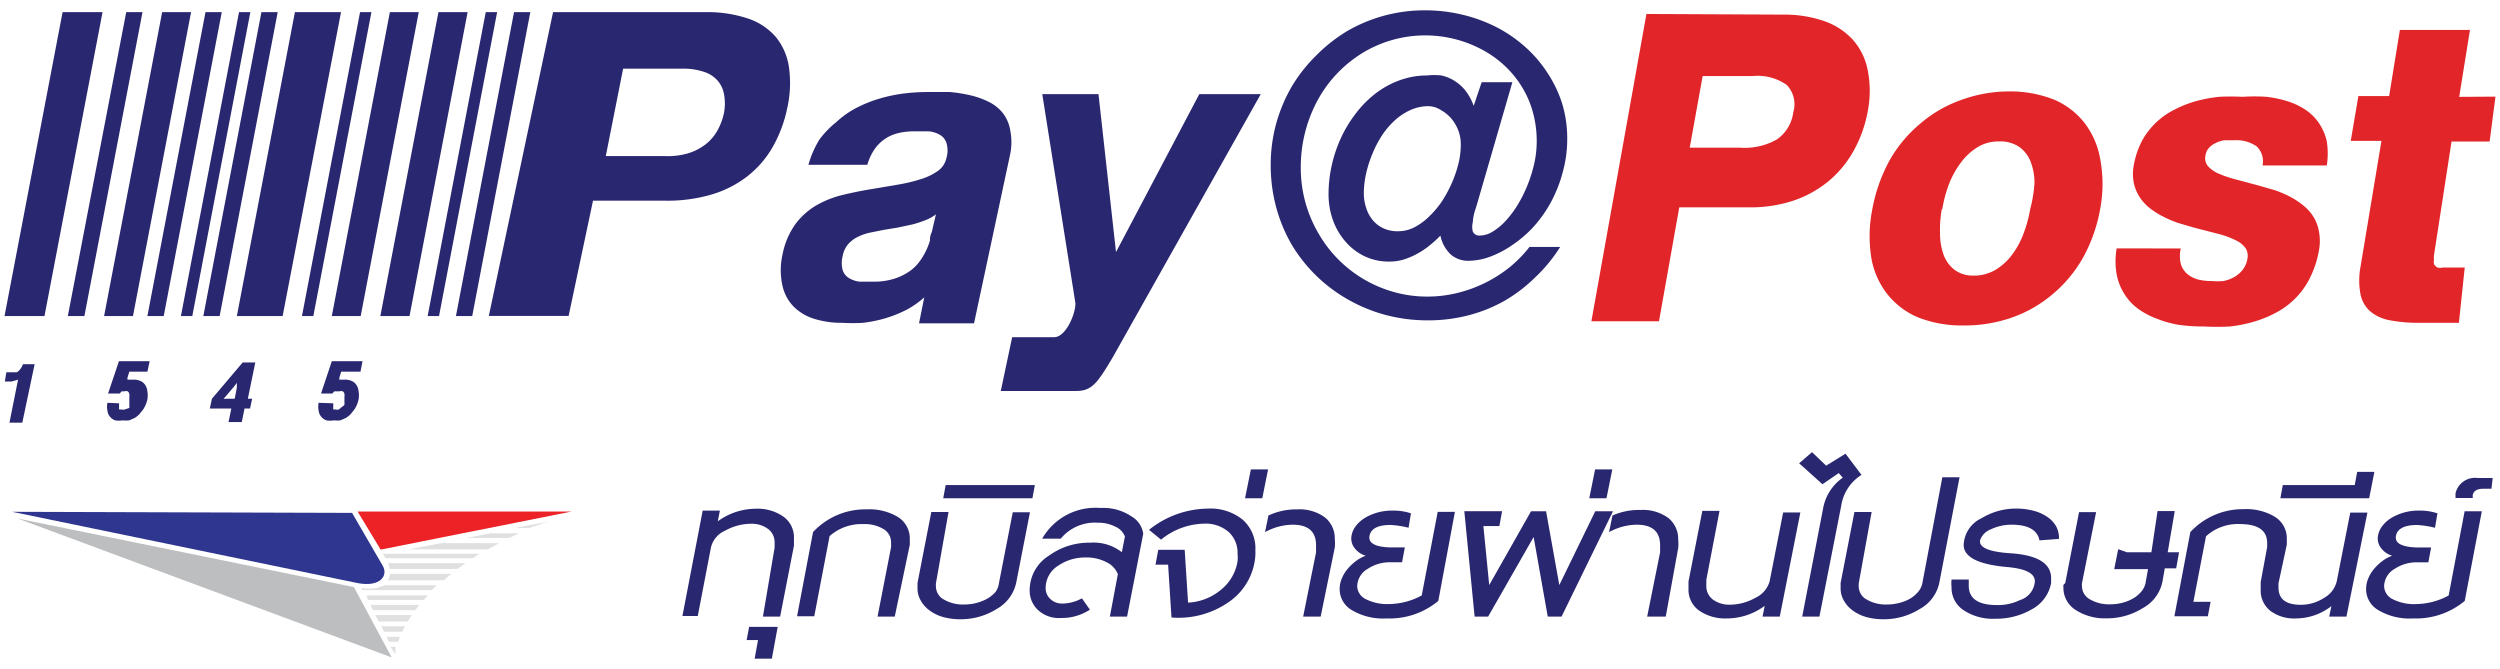 <svg xmlns="http://www.w3.org/2000/svg" viewBox="0 0 672.67 180"><defs><style>.cls-1{fill:#2a2771;}.cls-2{fill:#e22528;}.cls-3{fill:#2e368f;}.cls-4{fill:#ec2227;}.cls-5{fill:#bdbec0;}.cls-6{fill:#c5c5c7;opacity:0.53;isolation:isolate;}</style></defs><title>Counter_Edited</title><g id="Layer_15" data-name="Layer 15"><g id="Pay_Post" data-name="Pay Post"><polygon class="cls-1" points="1.22 85.04 16.84 3.27 27.59 3.27 11.97 85.04 1.22 85.04"/><polygon class="cls-1" points="18.25 85.04 33.96 3.27 38.34 3.27 22.71 85.04 18.25 85.04"/><polygon class="cls-1" points="28.01 85.04 43.63 3.27 51.41 3.27 35.78 85.04 28.01 85.04"/><polygon class="cls-1" points="102.34 85.04 117.97 3.27 125.82 3.27 110.19 85.04 102.34 85.04"/><polygon class="cls-1" points="89.28 85.04 104.9 3.27 112.67 3.27 97.05 85.04 89.28 85.04"/><polygon class="cls-1" points="39.66 85.04 55.29 3.27 59.67 3.27 44.05 85.04 39.66 85.04"/><polygon class="cls-1" points="122.68 85.04 138.31 3.27 142.69 3.27 127.06 85.04 122.68 85.04"/><polygon class="cls-1" points="54.71 85.04 70.34 3.27 74.72 3.27 59.1 85.04 54.71 85.04"/><polygon class="cls-1" points="63.73 85.04 79.35 3.27 91.76 3.27 76.05 85.04 63.73 85.04"/><polygon class="cls-1" points="48.68 85.04 64.31 3.27 67.36 3.27 51.74 85.04 48.68 85.04"/><polygon class="cls-1" points="115.07 85.04 130.7 3.27 133.76 3.27 118.13 85.04 115.07 85.04"/><polygon class="cls-1" points="81.25 85.04 96.88 3.27 99.94 3.27 84.31 85.04 81.25 85.04"/><path class="cls-1" d="M397.44,54.86,396.77,57a12.73,12.73,0,0,0-.49,2.81,5.2,5.2,0,0,0,0,2.48,1.9,1.9,0,0,0,2,1.08,6.51,6.51,0,0,0,3.39-1.08,16.08,16.08,0,0,0,3.48-2.89,28,28,0,0,0,3.22-4.3A36.3,36.3,0,0,0,411,49.82,38.11,38.11,0,0,0,412.82,44a27.75,27.75,0,0,0,.66-6,29.24,29.24,0,0,0-1.16-8.27,26.37,26.37,0,0,0-3.23-7,27.23,27.23,0,0,0-4.87-5.62A28.77,28.77,0,0,0,398.1,13a32.49,32.49,0,0,0-31.75,1.41,34,34,0,0,0-11.91,12.73A37.79,37.79,0,0,0,350,45.1a34.69,34.69,0,0,0,4.71,17.61,33.65,33.65,0,0,0,5.29,7,34,34,0,0,0,15,8.85,33,33,0,0,0,9,1.24,33.56,33.56,0,0,0,7.86-.91A36.2,36.2,0,0,0,406,72.06a33.86,33.86,0,0,0,5.54-5.62h8.26A42.09,42.09,0,0,1,413,74.7,41.15,41.15,0,0,1,404.71,81,40.43,40.43,0,0,1,395,84.87a43.14,43.14,0,0,1-10.67,1.33A44.2,44.2,0,0,1,373,84.79a42.59,42.59,0,0,1-10.17-4.13,41.45,41.45,0,0,1-15.21-14.72,42,42,0,0,1-4.22-10.09,43.3,43.3,0,0,1-1.49-11.49,41.63,41.63,0,0,1,1.49-11.16,42.19,42.19,0,0,1,4.22-10,41.38,41.38,0,0,1,6.53-8.27,42.49,42.49,0,0,1,8.27-6.53,41.39,41.39,0,0,1,21-5.62,42.57,42.57,0,0,1,10,1.16,41.27,41.27,0,0,1,9.1,3.3,37.33,37.33,0,0,1,7.77,5.3,34.16,34.16,0,0,1,6,6.94,33.34,33.34,0,0,1,4,8.27,32.13,32.13,0,0,1,1.4,9.59,32.91,32.91,0,0,1-1.24,9.1,36.21,36.21,0,0,1-3.31,8.26,34.48,34.48,0,0,1-4.71,6.54,32.8,32.8,0,0,1-5.54,4.71,26.61,26.61,0,0,1-6,3.14,17.15,17.15,0,0,1-5.71,1.08,7.14,7.14,0,0,1-4.79-1.66,9.62,9.62,0,0,1-2.82-5.12A28.11,28.11,0,0,1,384.7,66a20.33,20.33,0,0,1-3.3,2.23,19.55,19.55,0,0,1-3.64,1.58,13.06,13.06,0,0,1-4,.57,15,15,0,0,1-6.53-1.4,15.66,15.66,0,0,1-5.13-3.89,18.11,18.11,0,0,1-3.39-5.7,20.53,20.53,0,0,1-1.24-7,35.62,35.62,0,0,1,.83-7.77,36.73,36.73,0,0,1,2.48-7.44,34.17,34.17,0,0,1,4-6.62,28.62,28.62,0,0,1,5.29-5.37,24.05,24.05,0,0,1,6.45-3.56A21.7,21.7,0,0,1,384,20.3a17.33,17.33,0,0,1,3.81,0,11.25,11.25,0,0,1,3.47,1.4,11.93,11.93,0,0,1,3,2.65,14.52,14.52,0,0,1,2.24,4.13l2.15-6.36h8.26Zm-13-26.29a11.82,11.82,0,0,0-5,1.07,16.14,16.14,0,0,0-4.21,2.81,21.54,21.54,0,0,0-3.48,4.14,29.45,29.45,0,0,0-2.56,5,30.59,30.59,0,0,0-1.65,5.29,24.5,24.5,0,0,0-.58,5,12.68,12.68,0,0,0,.66,4.14,9.54,9.54,0,0,0,1.82,3.3,8.05,8.05,0,0,0,2.89,2.15,8.91,8.91,0,0,0,3.81.75,9.51,9.51,0,0,0,4.46-1.08,16.46,16.46,0,0,0,4.05-3A24.6,24.6,0,0,0,388.09,54a33.74,33.74,0,0,0,2.65-5,31.86,31.86,0,0,0,1.74-5.21,21.69,21.69,0,0,0,.57-4.88,10.49,10.49,0,0,0-.66-3.8,11.18,11.18,0,0,0-1.9-3.23,10,10,0,0,0-2.73-2.23A6.49,6.49,0,0,0,384.46,28.57Z"/><path class="cls-2" d="M479.54,3.93a33.08,33.08,0,0,1,11.25,1.73,18.78,18.78,0,0,1,7.77,5.05,17.44,17.44,0,0,1,4,8.27,28.6,28.6,0,0,1,0,10.91,34.28,34.28,0,0,1-3.89,10.83A28.77,28.77,0,0,1,491.7,49a30,30,0,0,1-9.6,5.13,36.63,36.63,0,0,1-11.9,1.65H451.84l-5.46,30.67H428.19L443,3.76Zm-11.41,35.8a17.5,17.5,0,0,0,10-2.23,10.46,10.46,0,0,0,4.38-7.28,7.53,7.53,0,0,0-1.74-7.36,13.67,13.67,0,0,0-9.18-2.4H458.13l-3.48,19.27Z"/><path class="cls-2" d="M503.77,56.35A43.68,43.68,0,0,1,508.4,43.2a35.71,35.71,0,0,1,8.27-9.92A34.24,34.24,0,0,1,527.41,27a37.76,37.76,0,0,1,12.74-2.4,32.42,32.42,0,0,1,12.4,2.15A20.64,20.64,0,0,1,560.82,33a22.14,22.14,0,0,1,4.3,9.92,36.33,36.33,0,0,1,0,13.15,42.55,42.55,0,0,1-4.63,13.23,35.57,35.57,0,0,1-8.27,9.92,34.37,34.37,0,0,1-10.83,6.2,38.23,38.23,0,0,1-13,2.15,32,32,0,0,1-12.24-2.15,20.84,20.84,0,0,1-8.27-6.2,21.8,21.8,0,0,1-4.38-9.92A37,37,0,0,1,503.77,56.35Zm18.68,0A33.29,33.29,0,0,0,522,63,17.14,17.14,0,0,0,523,68.67a9,9,0,0,0,3,4,8.27,8.27,0,0,0,4.88,1.49,11.49,11.49,0,0,0,5.79-1.41,15.36,15.36,0,0,0,4.46-3.88,22.2,22.2,0,0,0,3.22-5.71,35.65,35.65,0,0,0,1.91-6.86,36.28,36.28,0,0,0,1.15-7,15.63,15.63,0,0,0-1-5.7,8.73,8.73,0,0,0-3.06-4.05,9.07,9.07,0,0,0-5.54-1.49,10.6,10.6,0,0,0-5.62,1.49,15.68,15.68,0,0,0-4.46,4.05,24,24,0,0,0-3.23,5.7,34.89,34.89,0,0,0-1.9,7Z"/><path class="cls-2" d="M586.78,66.85a9,9,0,0,0,0,4.13,5.67,5.67,0,0,0,1.74,2.73,7.52,7.52,0,0,0,2.89,1.49,14.15,14.15,0,0,0,3.72.41,15,15,0,0,0,3.14,0,9.64,9.64,0,0,0,2.9-1.07,8.16,8.16,0,0,0,2.31-2,6.58,6.58,0,0,0,1.24-3,3.78,3.78,0,0,0-.49-2.73,6.46,6.46,0,0,0-2.48-2.07,24.08,24.08,0,0,0-4.55-1.73l-6.78-1.74-4.22-1.24a30.58,30.58,0,0,1-4.13-1.74A21.54,21.54,0,0,1,578.43,56a12.11,12.11,0,0,1-2.73-3,11.21,11.21,0,0,1-1.57-3.8,12.49,12.49,0,0,1,0-4.72,22.79,22.79,0,0,1,2.32-6.78,20.2,20.2,0,0,1,8.76-8.26,29.83,29.83,0,0,1,5.71-2.24,38.25,38.25,0,0,1,6.2-1.15,59.8,59.8,0,0,1,6.28,0,49.58,49.58,0,0,1,6.45,0,30.33,30.33,0,0,1,5.79,1.24,19.08,19.08,0,0,1,4.79,2.31A13.4,13.4,0,0,1,624,33.2a14,14,0,0,1,2.07,4.88,21.07,21.07,0,0,1,0,6.44H608.78a5.53,5.53,0,0,0-1.66-5.2,9.74,9.74,0,0,0-6-1.58h-2.65a8.74,8.74,0,0,0-2.32.75,5.9,5.9,0,0,0-1.81,1.32,3.8,3.8,0,0,0-.91,2,3.29,3.29,0,0,0,.66,2.89,8.22,8.22,0,0,0,3,2.07,31.47,31.47,0,0,0,4.72,1.57l5.87,1.57,4.3,1.24a28.21,28.21,0,0,1,4.13,1.74,22,22,0,0,1,3.64,2.39,12.25,12.25,0,0,1,2.73,3.06,11.38,11.38,0,0,1,1.49,4,14.25,14.25,0,0,1,0,5,27.6,27.6,0,0,1-2.4,7.36,21.18,21.18,0,0,1-9,9.34,30.82,30.82,0,0,1-6,2.48,38.14,38.14,0,0,1-6.61,1.33,65.6,65.6,0,0,1-6.87,0,49.87,49.87,0,0,1-6.69-.42,29,29,0,0,1-5.79-1.57,21.85,21.85,0,0,1-5.13-2.64,14.51,14.51,0,0,1-3.8-4,15,15,0,0,1-2.15-5.38,20.19,20.19,0,0,1,0-7Z"/><path class="cls-2" d="M671.45,26l-1.57,12.08H659.63l-4.72,30.59a5.14,5.14,0,0,0,0,1.24,2.83,2.83,0,0,0,0,1.16,2.48,2.48,0,0,0,.91.91,2.9,2.9,0,0,0,1.49,0h5.87l-1.57,14.88H650.78a40.47,40.47,0,0,1-7.61-.66,11.52,11.52,0,0,1-5.29-2.32,8.24,8.24,0,0,1-2.73-4.63,19.82,19.82,0,0,1,0-7.52l5.62-33.82h-8.26l2.06-12.07h8.27l2.89-17.78h18.86l-2.9,18Z"/><path class="cls-1" d="M189.65,3.27A34.44,34.44,0,0,1,201.31,5a17,17,0,0,1,7.53,5.05,16.62,16.62,0,0,1,3.47,8.26,30.65,30.65,0,0,1-.5,10.84,35.91,35.91,0,0,1-4.05,10.66,26.85,26.85,0,0,1-6.86,7.77,29.11,29.11,0,0,1-9.59,4.8A42.06,42.06,0,0,1,179,54H159.56L153,85H131.53L148.81,3.27ZM178.9,42a19.45,19.45,0,0,0,6.21-.74,14.49,14.49,0,0,0,4.71-2.4A12.36,12.36,0,0,0,193,35.18a16.72,16.72,0,0,0,1.82-4.88,13.8,13.8,0,0,0,0-4.88,7.56,7.56,0,0,0-1.73-3.72,8.23,8.23,0,0,0-3.73-2.39,17.42,17.42,0,0,0-5.87-.83H167.66L163,42Z"/><path class="cls-1" d="M248.69,80a23.54,23.54,0,0,1-5,3.47A33.65,33.65,0,0,1,238,85.7a36.64,36.64,0,0,1-5.79,1.16,47.9,47.9,0,0,1-5.62,0,24.57,24.57,0,0,1-7.52-1.08,13.3,13.3,0,0,1-5.54-3.3,11.59,11.59,0,0,1-3-5.63,19.18,19.18,0,0,1,0-8.26A21,21,0,0,1,214,60.32a19.08,19.08,0,0,1,5.54-5,26.4,26.4,0,0,1,6.95-2.81c2.48-.6,5-1.13,7.61-1.57l7.36-1.24a44.08,44.08,0,0,0,6.28-1.49,16,16,0,0,0,4.63-2.23,5.78,5.78,0,0,0,2.31-3.56,7.1,7.1,0,0,0,0-3.88A3.92,3.92,0,0,0,253,36.34a7.4,7.4,0,0,0-3.06-1h-4a17.79,17.79,0,0,0-4.3.49,10.77,10.77,0,0,0-6.37,4.38,14.4,14.4,0,0,0-1.9,4.14H217.52a26.31,26.31,0,0,1,3-6.86A25.46,25.46,0,0,1,225,32.87a24.68,24.68,0,0,1,5.37-3.81,34.87,34.87,0,0,1,6.12-2.48,41.72,41.72,0,0,1,6.53-1.4,52.42,52.42,0,0,1,6.62-.42h5.87a37.8,37.8,0,0,1,5.7.91,22.61,22.61,0,0,1,5,1.82,11,11,0,0,1,3.72,3.06,10.37,10.37,0,0,1,1.9,4.55,16.19,16.19,0,0,1,0,6.28L262.08,87h-14.8Zm3.14-22.33A10.77,10.77,0,0,1,249,59.24a27.91,27.91,0,0,1-3.56,1.16l-3.88.83-4,.66-3.64.74a13.62,13.62,0,0,0-3.22,1.16,8.25,8.25,0,0,0-2.48,1.9,6.71,6.71,0,0,0-1.49,3.23,7.33,7.33,0,0,0,0,3.72,3.89,3.89,0,0,0,1.65,2.15,7.25,7.25,0,0,0,2.9,1H235a18,18,0,0,0,5.46-.75,15.15,15.15,0,0,0,4.05-1.9,11.57,11.57,0,0,0,2.81-2.64,16.86,16.86,0,0,0,1.82-3,15.68,15.68,0,0,0,1.08-2.81,4.6,4.6,0,0,1,.49-2.23Z"/><path class="cls-1" d="M299.37,96.2c-4.05,6.86-5.62,9-9.75,9H269.28l3.06-14.47h11.32c3.06,0,5.71-6.11,5.71-9.09l-8.93-56.31h15.13l4.71,42.5h0l22.41-42.5h16.54Z"/><path class="cls-1" d="M4.86,102.15l-1.74.5H1.3l.41-2.48H4.52a2.89,2.89,0,0,0,.91-.83A4.8,4.8,0,0,0,6.18,98H9.32L6,113.73H2.54Z"/><path class="cls-1" d="M32.06,108.52a4.1,4.1,0,0,0,0,1,1.47,1.47,0,0,0,0,.66h.66a1.47,1.47,0,0,0,.83,0l1.24-.41a3.84,3.84,0,0,0,0-.83,9.55,9.55,0,0,0,0-1.07,8.17,8.17,0,0,0,0-1,2.78,2.78,0,0,0,0-.91,1.17,1.17,0,0,0-.42-.66,1.42,1.42,0,0,0-.91,0h-.74l-.5.58H29.08L32,97.19h8.26L39.67,100H34.79l-.5,1.66v.49h1.57a4.35,4.35,0,0,1,2.07.42,3.08,3.08,0,0,1,1.24,1.16,4.12,4.12,0,0,1,.5,1.65,6.57,6.57,0,0,1,0,2,8.77,8.77,0,0,1-.42,1.41,8.14,8.14,0,0,1-.74,1.4l-1,1.25a6.58,6.58,0,0,1-1.24,1l-1.49.66a6.34,6.34,0,0,1-1.74,0,6,6,0,0,1-2.07,0,3.3,3.3,0,0,1-1.4-1,3,3,0,0,1-.66-1.57,5.19,5.19,0,0,1,0-2.15Z"/><path class="cls-1" d="M65.3,97.52h3.39l-2,9.76h1.16l-.58,2.65H65.79l-.74,3.63H61.49l.75-3.63H56.45l.58-2.65Zm-2.15,9.76.58-3V103l-.67.91-2.89,3.39Z"/><path class="cls-1" d="M89.69,108.52a4.1,4.1,0,0,0,0,1,1.47,1.47,0,0,0,0,.66h.66a1.47,1.47,0,0,0,.83,0l.66-.57a4.07,4.07,0,0,0,.83-.67,9.55,9.55,0,0,0,0-1.07,8.18,8.18,0,0,0,0-1,2.78,2.78,0,0,0,0-.91,1.17,1.17,0,0,0-.42-.66,1.42,1.42,0,0,0-.91,0h-1.4l-.5.58H86.38l2.9-8.69h8.26L97,100h-5.2l-.5,1.66v.49h1.41a4.31,4.31,0,0,1,2.06.42A3.08,3.08,0,0,1,96,103.73a4.12,4.12,0,0,1,.5,1.65,6.57,6.57,0,0,1,0,2,9.89,9.89,0,0,1-.41,1.41,9,9,0,0,1-.75,1.4l-1,1.25a6.58,6.58,0,0,1-1.24,1l-1.49.66a6.34,6.34,0,0,1-1.74,0,5.94,5.94,0,0,1-2.06,0,3.27,3.27,0,0,1-1.41-1,3.14,3.14,0,0,1-.66-1.57,5.19,5.19,0,0,1,0-2.15Z"/><path class="cls-1" d="M209.91,165.9h-4.63l3.14-18.52v-.66a3.64,3.64,0,0,0,0-.66,4.47,4.47,0,0,0-1.73-3.72,7.45,7.45,0,0,0-4.72-1.41,14.27,14.27,0,0,0-6.78,1.82,6.64,6.64,0,0,0-3.88,4.47l-3.56,18.52h-4.13l5.45-28.36h4.63l-.57,2.89a17.49,17.49,0,0,1,10.25-3.39,12.1,12.1,0,0,1,7.44,2.15,6.86,6.86,0,0,1,2.81,5.79v2Z"/><path class="cls-1" d="M207.68,177.23h-4.63l.91-5H200.9l.66-3.56h7.69Z"/><path class="cls-1" d="M240.75,165.9h-4.63l3.64-18.68a1.88,1.88,0,0,0,0-.58v-.58a4.12,4.12,0,0,0-2.07-3.72,9.73,9.73,0,0,0-5.37-1.32,13,13,0,0,0-9.1,3.22l-4.13,21.58h-4.63l4.3-22.65a19.22,19.22,0,0,1,14.47-6.12,14.88,14.88,0,0,1,8.27,2,6.78,6.78,0,0,1,3.3,5.87v1.66Z"/><path class="cls-1" d="M273.41,156.89a10.68,10.68,0,0,1-5.29,7,18.07,18.07,0,0,1-9.76,2.73,17,17,0,0,1-4.54-.58,11.43,11.43,0,0,1-3.64-1.74,8.23,8.23,0,0,1-2.4-2.65,6.41,6.41,0,0,1-.91-3.3q0-.37,0-.75c0-.25,0-.49,0-.74l3.72-19.1h4.63l-3.39,19.18a3.84,3.84,0,0,0,0,.83,4,4,0,0,0,2.15,3.55,10.13,10.13,0,0,0,5.38,1.33,13,13,0,0,0,3.39-.42,12.63,12.63,0,0,0,2.89-1.15,8.52,8.52,0,0,0,2.23-1.82,5,5,0,0,0,.91-2.32l3.72-19.1h4.63Z"/><path class="cls-1" d="M277.79,134.07h-24l.66-3.55h24Z"/><path class="cls-1" d="M303.26,165.9h-4.63l2.15-11.41a6.06,6.06,0,0,0-3.06-3.22A11.53,11.53,0,0,0,292.1,150a12.73,12.73,0,0,0-7.28,2.15,7.09,7.09,0,0,0-3.47,6,3.94,3.94,0,0,0,1.24,3,4.44,4.44,0,0,0,3.22,1.24,10.93,10.93,0,0,0,5.3-1.4l2.15,3.05a13.76,13.76,0,0,1-7.78,2.24,8.27,8.27,0,0,1-6.2-2.15,7.13,7.13,0,0,1-2.23-5.38,11,11,0,0,1,5.21-9.26,18.41,18.41,0,0,1,11.08-3.47,12.35,12.35,0,0,1,8.51,2.56l.83-4.21a4.69,4.69,0,0,0-2.56-2.65,9.89,9.89,0,0,0-4.71-1.07,11.9,11.9,0,0,0-10,4.29h-5a16.53,16.53,0,0,1,15.71-8.26,13.56,13.56,0,0,1,8.27,2.23,6.42,6.42,0,0,1,3.22,4.71Z"/><path class="cls-1" d="M337.57,151.19a16.51,16.51,0,0,1-7.36,11.08,23.62,23.62,0,0,1-15,3.88l-.91-14.22h-3.39l.74-4h7.11l.91,14.22a15,15,0,0,0,8.77-3.39,12.39,12.39,0,0,0,4.54-7.69,8.87,8.87,0,0,0,0-2.06,7.5,7.5,0,0,0-2.39-5.87,9.42,9.42,0,0,0-6.62-2.24,18.88,18.88,0,0,0-11.57,4.3l-3.23-2.64a25.69,25.69,0,0,1,15.79-5.71,13.73,13.73,0,0,1,9.43,3,10.28,10.28,0,0,1,3.39,8.27A13.64,13.64,0,0,1,337.57,151.19Z"/><path class="cls-1" d="M339.64,134.07H335l1.57-7.77h4.63Z"/><path class="cls-1" d="M355.35,165.9h-4.71l3.47-17.28v-1.9q0-5.53-6.28-5.54a15.8,15.8,0,0,0-7.45,2l.91-4.47a17.49,17.49,0,0,1,7.69-1.65,11.52,11.52,0,0,1,7.61,2.23,7.27,7.27,0,0,1,2.56,5.79,10.39,10.39,0,0,1,0,2.23Z"/><path class="cls-1" d="M387,161.69a20.48,20.48,0,0,1-13.89,4.71,16.45,16.45,0,0,1-9.51-2.32,6.5,6.5,0,0,1-3.14-5.7,7.15,7.15,0,0,1,.58-2.73,9.32,9.32,0,0,1,1.48-2.48,13.41,13.41,0,0,1,2.24-2.15,9.74,9.74,0,0,1,2.72-1.49,5.66,5.66,0,0,1-3-2.06,4.15,4.15,0,0,1-.83-3.31,5.92,5.92,0,0,1,1.24-2.73,9,9,0,0,1,2.48-2.15,14.55,14.55,0,0,1,3.39-1.41,14.79,14.79,0,0,1,4-.49,15.25,15.25,0,0,1,4.88.74L379,142a25.93,25.93,0,0,0-4.8-.75q-5.13,0-5.7,2.9c-.39,1.93,1.43,3,5.45,3.14H378l-.75,4h-3.47a10.63,10.63,0,0,0-5.71,1.73,5.57,5.57,0,0,0-2.89,4.72,4,4,0,0,0,2.31,3.47,12.7,12.7,0,0,0,6.29,1.32,18.92,18.92,0,0,0,8.76-2.31l4.3-22.49h4.63Z"/><path class="cls-1" d="M420.17,165.9h-3.72l-3.8-21.41L400.41,165.9h-3.64L394,137.54h10.17l-.74,4h-4.3l1.57,15.88,11.25-19.85H416l3.56,19.85,9.67-19.85H434Z"/><path class="cls-1" d="M432.25,134.07h-4.63l1.57-7.77h4.63Z"/><path class="cls-1" d="M448.2,165.9h-5l3.48-17.28v-1.9q0-5.53-6.29-5.54a15.79,15.79,0,0,0-7.44,2l.91-4.47a17.41,17.41,0,0,1,7.52-1.49,11.52,11.52,0,0,1,7.61,2.23,7.27,7.27,0,0,1,2.56,5.79,10.48,10.48,0,0,1,0,2.24Z"/><path class="cls-1" d="M478.88,165.9h-4.63l.58-2.89a17.12,17.12,0,0,1-10.17,3.39,12.24,12.24,0,0,1-7.53-2.15,6.86,6.86,0,0,1-2.81-5.79v-2l3.72-19h4.63L459.12,156v.91a3.64,3.64,0,0,0,0,.66,4.47,4.47,0,0,0,1.73,3.72,7.45,7.45,0,0,0,4.72,1.41,14,14,0,0,0,6.69-1.82,7,7,0,0,0,3.89-4.47l3.64-18.52h4.63Z"/><path class="cls-1" d="M495.42,136.05l-5.87,29.85h-4.63l5.62-29.1a12.85,12.85,0,0,1,5.29-8.27l-1.08-1.24-4.38,3-6.28-5.63,3.47-3,3.8,3.64,5.21-3.23,4.3,5.71A11.9,11.9,0,0,0,495.42,136.05Z"/><path class="cls-1" d="M521.79,156.89a10.51,10.51,0,0,1-5.29,7,18.07,18.07,0,0,1-9.76,2.73,17,17,0,0,1-4.54-.58,11.43,11.43,0,0,1-3.64-1.74,8.34,8.34,0,0,1-2.4-2.65,6.41,6.41,0,0,1-.91-3.3q0-.37,0-.75c0-.25,0-.49,0-.74l3.72-19.1h4.63l-3.47,19.18a3.84,3.84,0,0,0,0,.83,4,4,0,0,0,2.15,3.55,10.09,10.09,0,0,0,5.37,1.33,13.29,13.29,0,0,0,3.39-.42,11.55,11.55,0,0,0,2.9-1.15,8.53,8.53,0,0,0,2.15-1.82,5,5,0,0,0,1.15-2.32l5.38-28.52h4.63Z"/><path class="cls-1" d="M548.75,145.4q-.82-4.22-7.53-4.22a13,13,0,0,0-5.54,1.24,4.87,4.87,0,0,0-2.89,2.9q-.59,3,8.27,3.55,10.83.75,10.83,6.7,0,.33,0,.66v.66A10.13,10.13,0,0,1,546.6,164a19,19,0,0,1-9.76,2.48,14.12,14.12,0,0,1-8.27-2.15A7.17,7.17,0,0,1,525.1,158a10.23,10.23,0,0,1,0-2.07h4.63v1q0,.33,0,.66,0,5.22,7.61,5.21a13.25,13.25,0,0,0,6.12-1.32,5.7,5.7,0,0,0,4-4.55q.68-3.72-7.69-4.38-11.4-1.08-11.41-5.95a8.3,8.3,0,0,1,4.88-7.2,17.78,17.78,0,0,1,9.18-2.56,18.25,18.25,0,0,1,4.71.58,11.73,11.73,0,0,1,3.72,1.65,7.73,7.73,0,0,1,2.4,2.56A6.71,6.71,0,0,1,554,145Z"/><path class="cls-1" d="M585.54,152.92h-3.06l-.66,3.72a10.49,10.49,0,0,1-5.29,7,18,18,0,0,1-9.76,2.73,14.32,14.32,0,0,1-8.27-2.24,7,7,0,0,1-3.3-6,4.57,4.57,0,0,1,0-.74,5.78,5.78,0,0,1,.49-.5l3.72-19.1H564l-3.8,19.1a2.89,2.89,0,0,0,0,.83,4,4,0,0,0,2.15,3.55,10.09,10.09,0,0,0,5.37,1.33,13.4,13.4,0,0,0,3.39-.42A11.7,11.7,0,0,0,574,161a8.53,8.53,0,0,0,2.15-1.82,5.08,5.08,0,0,0,1.15-2.32l.66-3.72h-9.09l1.07-5.37,2.32.82h6.61l1.66-11.08h4.63l-1.9,11.08h3.06Z"/><path class="cls-1" d="M631.35,165.9h-4.63l.58-2.81a15.62,15.62,0,0,1-9.51,3.31,10.69,10.69,0,0,1-6.95-2.07,6.93,6.93,0,0,1-2.56-5.7v-2l1.74-9.42a5.61,5.61,0,0,0,0-.58v-.5q0-5.13-7.36-5.12a12.67,12.67,0,0,0-9.1,3.3l-3.39,17.61h4.63l-.74,3.89h-9l4.29-22.65A19.28,19.28,0,0,1,603.73,137a14.79,14.79,0,0,1,8.27,2,6.78,6.78,0,0,1,3.31,5.87v1.65l-2.24,10.42a2.81,2.81,0,0,0,0,.58v.58q0,4.63,6,4.63a11.45,11.45,0,0,0,6.2-1.82,7,7,0,0,0,3.47-4.47l3.64-18.52H637Z"/><path class="cls-1" d="M637.47,134.07h-23.9l.66-3.55h19.35l.66-3.56h4.63Z"/><path class="cls-1" d="M663.18,161.69a20.48,20.48,0,0,1-13.89,4.71,16.45,16.45,0,0,1-9.51-2.32,6.52,6.52,0,0,1-3.14-5.7,7.34,7.34,0,0,1,.58-2.73,9.35,9.35,0,0,1,1.49-2.48,13,13,0,0,1,2.23-2.15,9.66,9.66,0,0,1,2.73-1.49,5.68,5.68,0,0,1-3-2.06,4.15,4.15,0,0,1-.83-3.31,5.92,5.92,0,0,1,1.24-2.73,9,9,0,0,1,2.48-2.15,14.45,14.45,0,0,1,3.4-1.41,14.67,14.67,0,0,1,4-.49,15.21,15.21,0,0,1,4.88.74l-.66,3.89a25.93,25.93,0,0,0-4.8-.75q-5.11,0-5.7,2.9c-.39,1.93,1.43,3,5.46,3.14h4l-.75,4h-3.3a10.63,10.63,0,0,0-5.71,1.73,5.55,5.55,0,0,0-2.89,4.72,4,4,0,0,0,2.31,3.47,12.68,12.68,0,0,0,6.29,1.32,18.92,18.92,0,0,0,8.76-2.31l4.3-22.66h4.63Z"/><path class="cls-1" d="M670.37,131.51h-2.23c-1.65,0-2.59.58-2.81,1.73V134H660.7v-1.24a5.38,5.38,0,0,1,6-4.14h4Z"/><path class="cls-3" d="M3.28,137.71l92.94,19.18c6.12,1.16,8.27-2,6.78-4.63L94.73,138Z"/><polygon class="cls-4" points="153.85 137.63 102.42 147.88 96.22 137.63 153.85 137.63"/><polygon class="cls-5" points="4.77 139.53 95.23 157.97 105.4 176.9 4.77 139.53"/><path class="cls-6" d="M99,161.44h15l1.16-1.24H98.62Z"/><path class="cls-6" d="M104.41,156.15h15l2.07-1.74H104.9A5.58,5.58,0,0,1,104.41,156.15Z"/><path class="cls-6" d="M97.38,158.21v.58h18.77l1.4-1.32H103.41A9.71,9.71,0,0,1,97.38,158.21Z"/><path class="cls-6" d="M104.82,153.09h18.27l2.15-1.57H104.41A6.48,6.48,0,0,1,104.82,153.09Z"/><path class="cls-6" d="M100.35,164.17h11.42l1.07-1.41H99.69Z"/><path class="cls-6" d="M103.33,170h4.88l.74-1.49h-6.36Z"/><path class="cls-6" d="M104.65,172.68h2.48l.5-1.32H104Z"/><path class="cls-6" d="M103,149.12a6.58,6.58,0,0,1,.74,1.07h23.49L129,149H103Z"/><path class="cls-6" d="M101.93,167.23h7.77l1.07-1.74h-9.84Z"/><path class="cls-6" d="M106.39,176q0-1,0-2H105Z"/><path class="cls-6" d="M131.94,143.5l-6.37,1.24H137l2.65-1.24Z"/><path class="cls-6" d="M147.4,140.35l-9,1.74h3.89Z"/><path class="cls-6" d="M110,147.8h21.25l3.06-1.66H118.71Z"/></g></g></svg>